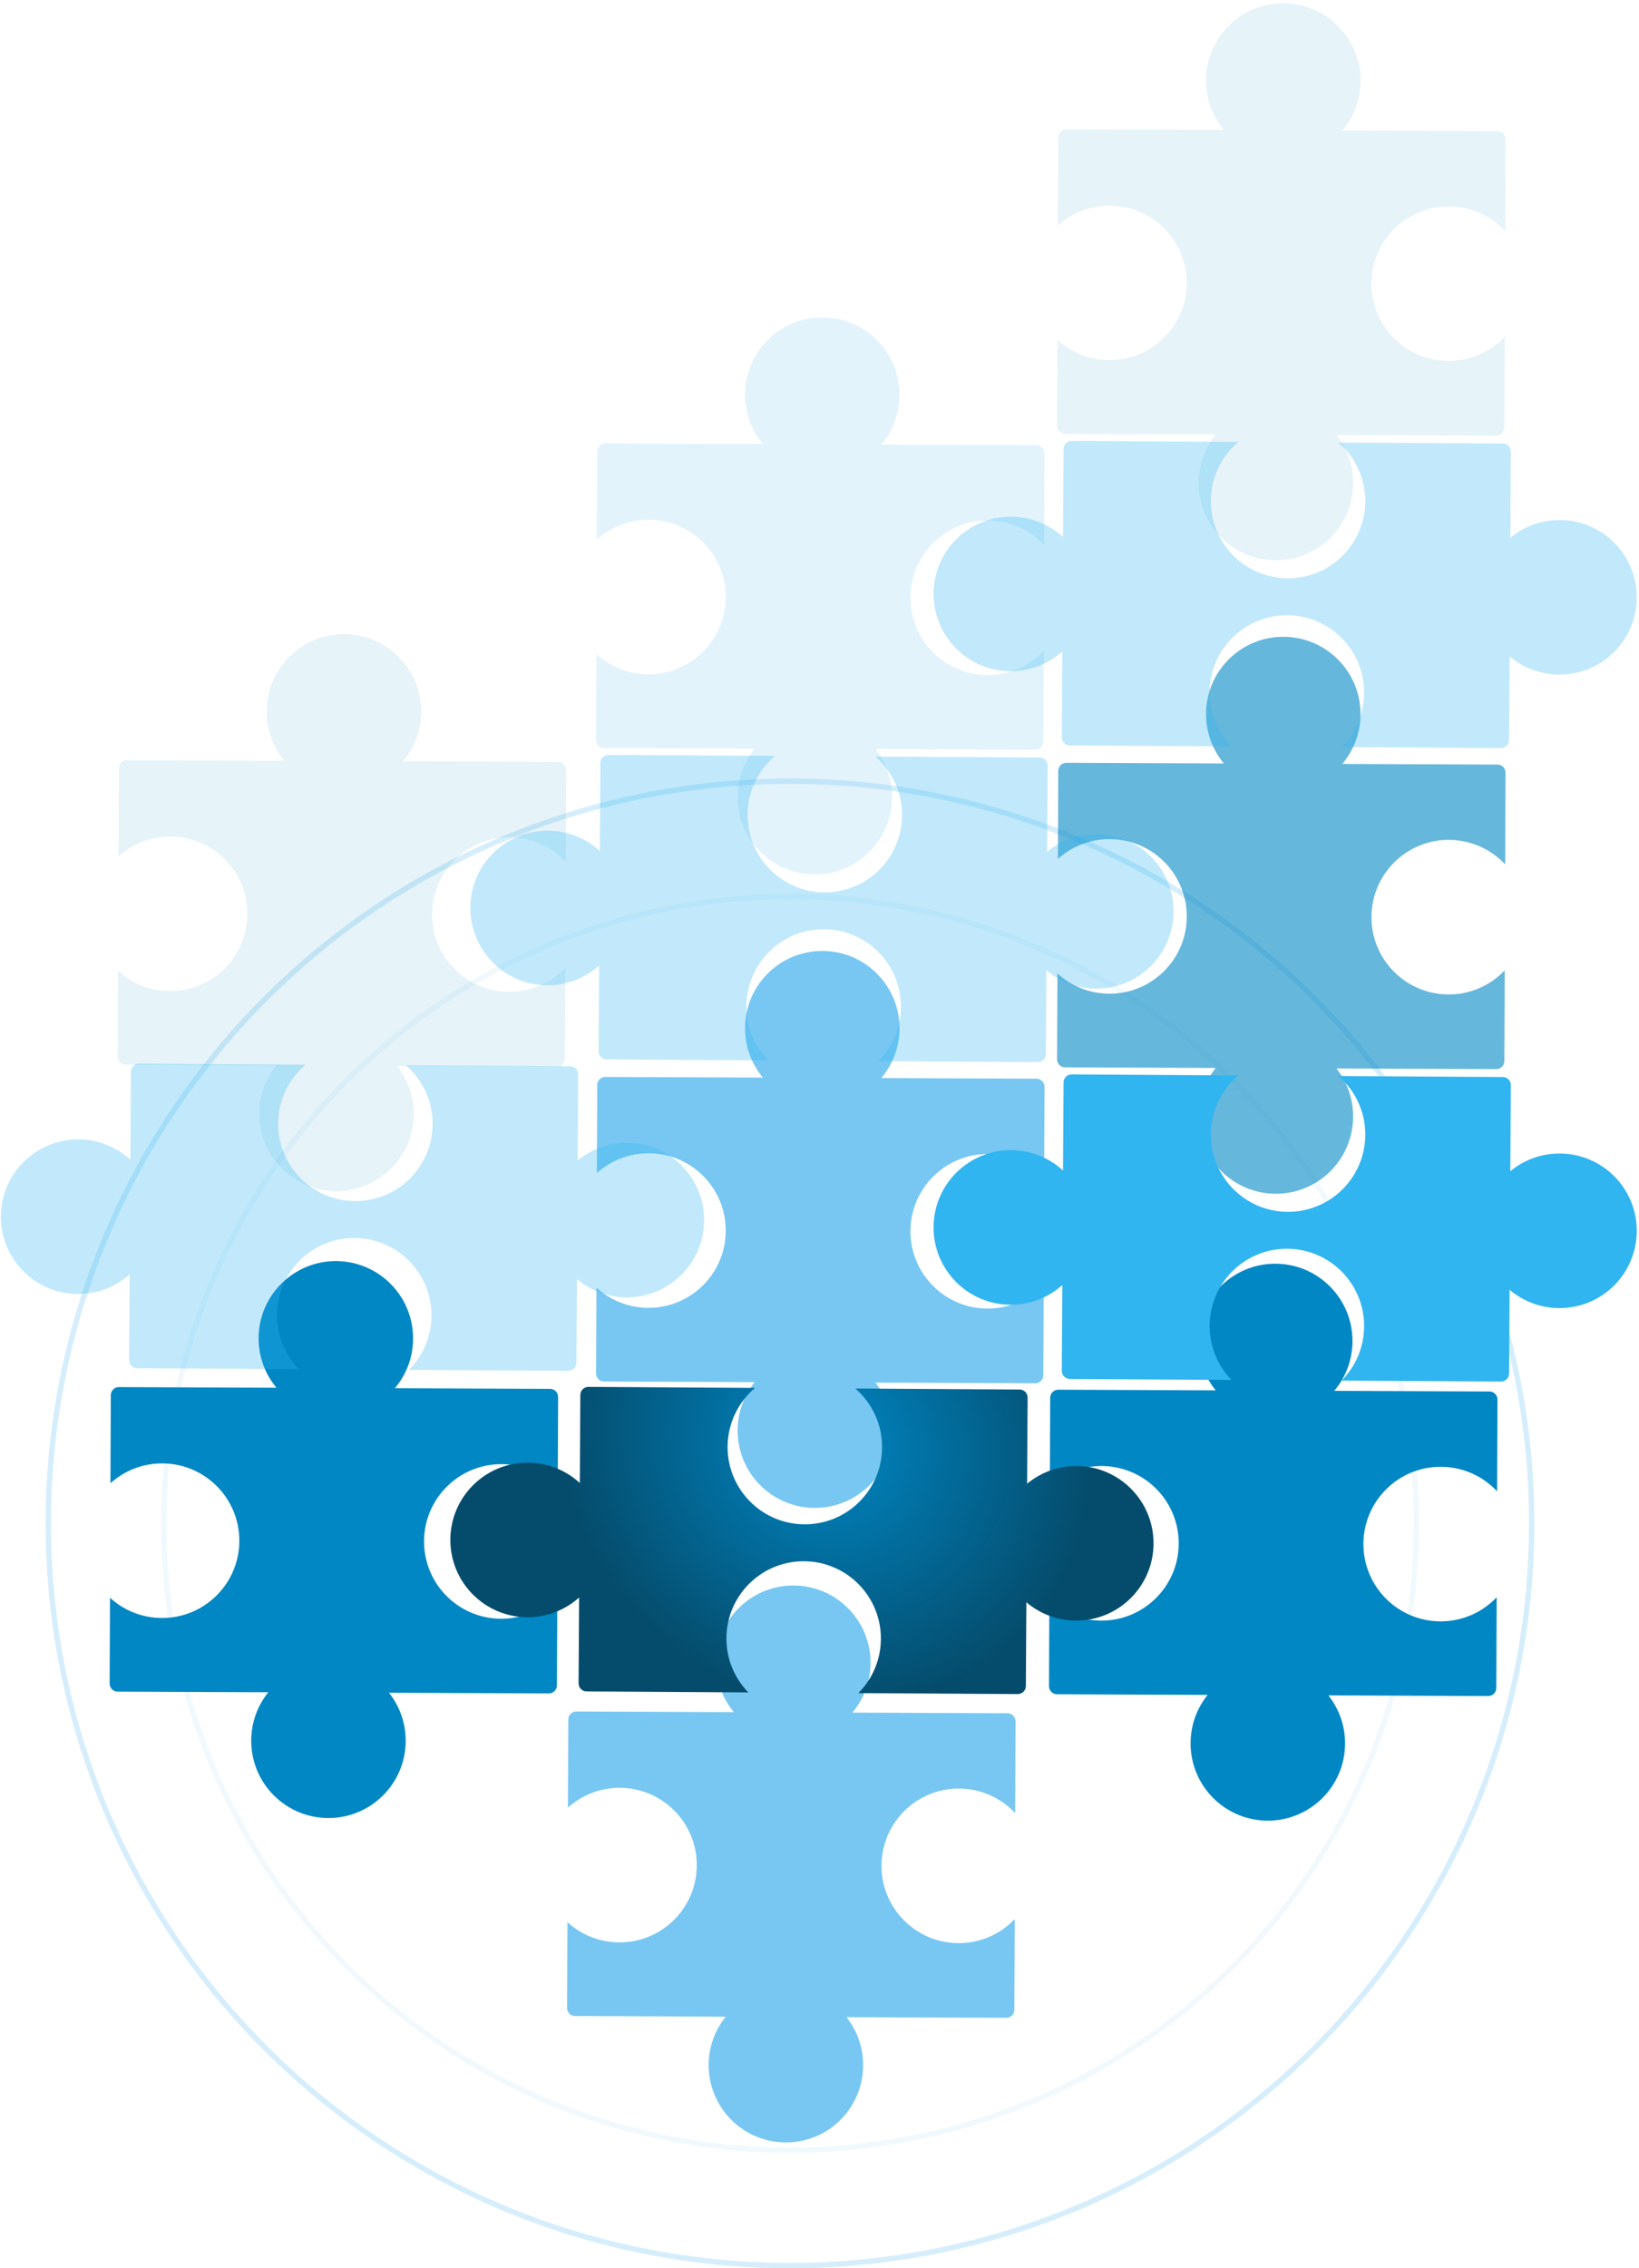 <svg width="611" height="845" viewBox="0 0 611 845" fill="none" xmlns="http://www.w3.org/2000/svg">
<circle cx="294.5" cy="567.5" r="276.5" stroke="#77C7F2" stroke-opacity="0.3" stroke-width="2"/>
<circle cx="294.5" cy="567.5" r="233.5" stroke="#77C7F2" stroke-opacity="0.09" stroke-width="2"/>
<path fill-rule="evenodd" clip-rule="evenodd" d="M450.208 631.388C446.248 636.297 443.866 642.535 443.838 649.333C443.773 665.235 456.611 678.179 472.513 678.244C488.414 678.31 501.358 665.472 501.424 649.57C501.452 642.772 499.121 636.514 495.202 631.572L554.788 631.817C556.445 631.824 557.793 630.486 557.8 628.83L557.939 595.033C552.665 600.586 545.202 604.035 536.939 604.001C521.038 603.936 508.2 590.992 508.265 575.09C508.33 559.188 521.274 546.35 537.176 546.416C545.438 546.45 552.873 549.96 558.101 555.556L558.241 521.378C558.248 519.721 556.911 518.372 555.254 518.366L497.395 518.128C501.605 513.145 504.154 506.71 504.183 499.677C504.248 483.775 491.41 470.831 475.508 470.766C459.607 470.7 446.663 483.538 446.597 499.44C446.568 506.474 449.064 512.929 453.233 517.947L394.514 517.705C392.857 517.699 391.509 519.036 391.502 520.693L391.367 553.517C396.497 548.902 403.293 546.105 410.736 546.135C426.638 546.201 439.476 559.145 439.411 575.046C439.345 590.948 426.402 603.786 410.5 603.721C403.056 603.69 396.284 600.838 391.192 596.181L391.061 628.145C391.054 629.802 392.391 631.15 394.048 631.157L450.208 631.388Z" fill="#0087C4"/>
<path fill-rule="evenodd" clip-rule="evenodd" d="M453.209 397.847C449.248 402.756 446.867 408.994 446.839 415.792C446.773 431.694 459.611 444.638 475.513 444.703C491.415 444.769 504.359 431.931 504.424 416.029C504.452 409.231 502.122 402.973 498.202 398.031L557.788 398.276C559.445 398.283 560.794 396.945 560.801 395.289L560.939 361.492C555.666 367.044 548.202 370.494 539.94 370.46C524.038 370.395 511.2 357.451 511.265 341.549C511.331 325.647 524.275 312.809 540.176 312.875C548.439 312.909 555.874 316.419 561.102 322.015L561.242 287.837C561.249 286.18 559.911 284.831 558.254 284.825L500.396 284.587C504.606 279.604 507.154 273.169 507.183 266.136C507.248 250.234 494.411 237.29 478.509 237.225C462.607 237.159 449.663 249.997 449.598 265.899C449.569 272.933 452.065 279.388 456.233 284.405L397.515 284.164C395.858 284.158 394.509 285.495 394.502 287.152L394.368 319.976C399.497 315.361 406.293 312.564 413.737 312.594C429.639 312.66 442.477 325.604 442.411 341.505C442.346 357.407 429.402 370.245 413.5 370.18C406.057 370.149 399.284 367.297 394.192 362.639L394.061 394.604C394.054 396.261 395.392 397.609 397.049 397.616L453.209 397.847Z" fill="#0087C4" fill-opacity="0.6"/>
<path fill-rule="evenodd" clip-rule="evenodd" d="M453.209 161.847C449.249 166.756 446.867 172.994 446.839 179.792C446.774 195.694 459.612 208.638 475.514 208.703C491.415 208.769 504.359 195.931 504.425 180.029C504.453 173.231 502.122 166.973 498.202 162.031L557.789 162.276C559.446 162.283 560.794 160.945 560.801 159.289L560.94 125.492C555.666 131.044 548.203 134.494 539.94 134.46C524.039 134.395 511.201 121.451 511.266 105.549C511.331 89.647 524.275 76.809 540.177 76.875C548.439 76.909 555.874 80.419 561.102 86.015L561.242 51.837C561.249 50.18 559.912 48.831 558.255 48.825L500.396 48.587C504.606 43.604 507.155 37.169 507.184 30.136C507.249 14.234 494.411 1.29 478.509 1.225C462.607 1.159 449.664 13.997 449.598 29.899C449.569 36.933 452.065 43.388 456.234 48.406L397.515 48.164C395.858 48.157 394.51 49.495 394.503 51.152L394.368 83.976C399.498 79.361 406.294 76.564 413.737 76.594C429.639 76.66 442.477 89.604 442.412 105.505C442.346 121.407 429.403 134.245 413.501 134.18C406.057 134.149 399.285 131.297 394.193 126.639L394.062 158.604C394.055 160.261 395.392 161.609 397.049 161.616L453.209 161.847Z" fill="#0087C4" fill-opacity="0.1"/>
<path fill-rule="evenodd" clip-rule="evenodd" d="M100.02 630.412C96.06 635.322 93.678 641.56 93.65 648.358C93.585 664.26 106.423 677.203 122.325 677.269C138.226 677.334 151.17 664.496 151.236 648.594C151.264 641.796 148.933 635.539 145.014 630.597L204.6 630.842C206.257 630.848 207.605 629.511 207.612 627.854L207.751 594.057C202.477 599.61 195.014 603.059 186.751 603.026C170.85 602.96 158.012 590.016 158.077 574.115C158.142 558.213 171.086 545.375 186.988 545.44C195.25 545.474 202.685 548.985 207.913 554.581L208.053 520.402C208.06 518.745 206.723 517.397 205.066 517.39L147.208 517.152C151.417 512.169 153.966 505.735 153.995 498.701C154.06 482.799 141.222 469.855 125.32 469.79C109.419 469.725 96.475 482.563 96.409 498.464C96.38 505.498 98.876 511.953 103.045 516.971L44.326 516.73C42.669 516.723 41.321 518.061 41.314 519.717L41.179 552.541C46.309 547.926 53.105 545.129 60.548 545.16C76.45 545.225 89.288 558.169 89.223 574.071C89.157 589.973 76.214 602.811 60.312 602.745C52.868 602.715 46.096 599.862 41.004 595.205L40.873 627.169C40.866 628.826 42.203 630.175 43.86 630.181L100.02 630.412Z" fill="#0087C4"/>
<path fill-rule="evenodd" clip-rule="evenodd" d="M103.02 396.872C99.06 401.781 96.678 408.02 96.65 414.818C96.585 430.719 109.423 443.663 125.325 443.729C141.226 443.794 154.17 430.956 154.236 415.054C154.264 408.256 151.933 401.999 148.014 397.057L207.6 397.302C209.257 397.308 210.605 395.971 210.612 394.314L210.751 360.517C205.477 366.07 198.014 369.519 189.751 369.485C173.85 369.42 161.012 356.476 161.077 340.575C161.142 324.673 174.086 311.835 189.988 311.9C198.25 311.934 205.685 315.445 210.913 321.041L211.053 286.862C211.06 285.205 209.723 283.857 208.066 283.85L150.208 283.612C154.417 278.629 156.966 272.195 156.995 265.161C157.06 249.259 144.222 236.315 128.32 236.25C112.419 236.185 99.475 249.023 99.409 264.924C99.38 271.958 101.876 278.413 106.045 283.431L47.326 283.19C45.669 283.183 44.321 284.521 44.314 286.177L44.179 319.001C49.309 314.386 56.105 311.589 63.548 311.62C79.45 311.685 92.288 324.629 92.223 340.531C92.157 356.433 79.214 369.271 63.312 369.205C55.868 369.175 49.096 366.322 44.004 361.665L43.873 393.629C43.866 395.286 45.203 396.635 46.86 396.641L103.02 396.872Z" fill="#0087C4" fill-opacity="0.1"/>
<path fill-rule="evenodd" clip-rule="evenodd" d="M270.552 751.259C266.592 756.168 264.21 762.406 264.182 769.204C264.117 785.106 276.955 798.05 292.856 798.115C308.758 798.181 321.702 785.343 321.767 769.441C321.795 762.643 319.465 756.385 315.545 751.444L375.132 751.688C376.788 751.695 378.137 750.357 378.144 748.701L378.283 714.904C373.009 720.457 365.545 723.906 357.283 723.872C341.381 723.807 328.543 710.863 328.609 694.961C328.674 679.06 341.618 666.222 357.52 666.287C365.782 666.321 373.217 669.832 378.445 675.427L378.585 641.249C378.592 639.592 377.254 638.243 375.598 638.237L317.739 637.999C321.949 633.016 324.498 626.581 324.526 619.548C324.592 603.646 311.754 590.702 295.852 590.637C279.95 590.571 267.006 603.409 266.941 619.311C266.912 626.345 269.408 632.8 273.576 637.818L214.858 637.576C213.201 637.57 211.852 638.907 211.846 640.564L211.711 673.388C216.841 668.773 223.636 665.976 231.08 666.007C246.982 666.072 259.82 679.016 259.755 694.918C259.689 710.819 246.745 723.657 230.844 723.592C223.4 723.561 216.627 720.709 211.536 716.052L211.404 748.016C211.397 749.673 212.735 751.021 214.392 751.028L270.552 751.259Z" fill="#77C7F2"/>
<path fill-rule="evenodd" clip-rule="evenodd" d="M281.351 514.872C277.39 519.781 275.009 526.02 274.981 532.818C274.916 548.719 287.754 561.663 303.655 561.729C319.557 561.794 332.501 548.956 332.566 533.054C332.594 526.256 330.264 519.999 326.344 515.057L385.93 515.302C387.587 515.308 388.936 513.971 388.943 512.314L389.082 478.517C383.808 484.07 376.344 487.519 368.082 487.485C352.18 487.42 339.342 474.476 339.407 458.575C339.473 442.673 352.417 429.835 368.318 429.9C376.581 429.934 384.016 433.445 389.244 439.041L389.384 404.862C389.391 403.205 388.053 401.857 386.396 401.85L328.538 401.612C332.748 396.629 335.296 390.195 335.325 383.161C335.391 367.259 322.553 354.315 306.651 354.25C290.749 354.185 277.805 367.023 277.74 382.924C277.711 389.958 280.207 396.413 284.375 401.431L225.657 401.19C224 401.183 222.651 402.521 222.644 404.177L222.51 437.001C227.639 432.386 234.435 429.589 241.879 429.62C257.781 429.685 270.619 442.629 270.553 458.531C270.488 474.433 257.544 487.271 241.642 487.205C234.199 487.175 227.426 484.322 222.334 479.665L222.203 511.629C222.196 513.286 223.534 514.635 225.191 514.641L281.351 514.872Z" fill="#77C7F2"/>
<path fill-rule="evenodd" clip-rule="evenodd" d="M281.351 278.871C277.391 283.78 275.009 290.019 274.981 296.817C274.916 312.718 287.754 325.662 303.656 325.728C319.558 325.793 332.501 312.955 332.567 297.053C332.595 290.255 330.264 283.998 326.345 279.056L385.931 279.301C387.588 279.307 388.936 277.97 388.943 276.313L389.082 242.516C383.808 248.069 376.345 251.518 368.082 251.484C352.181 251.419 339.343 238.475 339.408 222.574C339.473 206.672 352.417 193.834 368.319 193.899C376.581 193.933 384.016 197.444 389.244 203.04L389.385 168.861C389.391 167.204 388.054 165.856 386.397 165.849L328.539 165.611C332.748 160.628 335.297 154.194 335.326 147.16C335.391 131.258 322.553 118.314 306.651 118.249C290.75 118.184 277.806 131.022 277.74 146.923C277.712 153.957 280.207 160.412 284.376 165.43L225.657 165.189C224 165.182 222.652 166.52 222.645 168.176L222.51 201C227.64 196.385 234.436 193.588 241.879 193.619C257.781 193.684 270.619 206.628 270.554 222.53C270.489 238.432 257.545 251.27 241.643 251.204C234.199 251.174 227.427 248.321 222.335 243.664L222.204 275.628C222.197 277.285 223.534 278.634 225.191 278.64L281.351 278.871Z" fill="#77C7F2" fill-opacity="0.2"/>
<path fill-rule="evenodd" clip-rule="evenodd" d="M270.802 610.222C270.899 594.32 283.869 581.508 299.771 581.605C315.672 581.703 328.484 594.672 328.387 610.574C328.339 618.443 325.138 625.556 319.99 630.722L379.411 631.085C381.067 631.095 382.419 629.76 382.429 628.103L382.62 596.889C387.595 601.109 394.024 603.67 401.057 603.713C416.959 603.81 429.928 590.998 430.026 575.097C430.123 559.195 417.311 546.225 401.409 546.128C394.376 546.085 387.916 548.568 382.89 552.726L383.086 520.653C383.096 518.996 381.761 517.645 380.105 517.635L318.84 517.26C325 522.579 328.878 530.462 328.824 539.237C328.727 555.139 315.757 567.951 299.856 567.854C283.954 567.756 271.142 554.787 271.239 538.885C271.293 530.109 275.267 522.274 281.491 517.031L219.367 516.651C217.71 516.641 216.358 517.976 216.348 519.633L216.148 552.456C211.065 547.789 204.298 544.923 196.855 544.877C180.953 544.78 167.983 557.592 167.886 573.493C167.789 589.395 180.601 602.364 196.502 602.462C203.946 602.507 210.747 599.724 215.887 595.119L215.691 627.083C215.681 628.74 217.016 630.092 218.673 630.102L278.952 630.47C273.867 625.242 270.754 618.091 270.802 610.222Z" fill="url(#paint0_radial)"/>
<path fill-rule="evenodd" clip-rule="evenodd" d="M450.94 493.809C451.038 477.908 464.007 465.096 479.909 465.193C495.81 465.291 508.622 478.26 508.525 494.162C508.477 502.031 505.276 509.144 500.128 514.309L559.549 514.673C561.206 514.683 562.557 513.348 562.567 511.691L562.758 480.477C567.733 484.696 574.162 487.258 581.195 487.301C597.097 487.398 610.066 474.586 610.164 458.685C610.261 442.783 597.449 429.813 581.548 429.716C574.514 429.673 568.054 432.156 563.028 436.314L563.224 404.241C563.234 402.584 561.9 401.233 560.243 401.222L498.978 400.848C505.138 406.167 509.016 414.049 508.962 422.825C508.865 438.727 495.895 451.539 479.994 451.441C464.092 451.344 451.28 438.375 451.378 422.473C451.431 413.697 455.406 405.862 461.63 400.619L399.505 400.239C397.848 400.229 396.497 401.564 396.486 403.221L396.286 436.044C391.203 431.377 384.437 428.51 376.993 428.465C361.091 428.368 348.122 441.179 348.024 457.081C347.927 472.983 360.739 485.952 376.641 486.05C384.084 486.095 390.886 483.312 396.025 478.707L395.829 510.671C395.819 512.328 397.154 513.679 398.811 513.69L459.09 514.058C454.005 508.83 450.892 501.679 450.94 493.809Z" fill="#30B5F0"/>
<path fill-rule="evenodd" clip-rule="evenodd" d="M450.941 257.809C451.038 241.908 464.008 229.096 479.909 229.193C495.811 229.291 508.623 242.26 508.526 258.162C508.477 266.031 505.277 273.144 500.129 278.309L559.549 278.673C561.206 278.683 562.557 277.348 562.567 275.691L562.758 244.477C567.733 248.696 574.162 251.258 581.196 251.301C597.097 251.398 610.067 238.586 610.164 222.685C610.262 206.783 597.45 193.813 581.548 193.716C574.515 193.673 568.055 196.156 563.029 200.314L563.225 168.241C563.235 166.584 561.9 165.233 560.243 165.222L498.979 164.848C505.138 170.167 509.016 178.049 508.963 186.825C508.866 202.727 495.896 215.539 479.994 215.441C464.093 215.344 451.281 202.375 451.378 186.473C451.432 177.697 455.406 169.862 461.63 164.619L399.505 164.239C397.848 164.229 396.497 165.564 396.487 167.221L396.286 200.044C391.204 195.377 384.437 192.51 376.993 192.465C361.092 192.368 348.122 205.179 348.025 221.081C347.928 236.983 360.74 249.952 376.641 250.05C384.085 250.095 390.886 247.312 396.025 242.707L395.83 274.671C395.819 276.328 397.154 277.679 398.811 277.69L459.091 278.058C454.006 272.83 450.893 265.679 450.941 257.809Z" fill="#30B5F0" fill-opacity="0.3"/>
<path fill-rule="evenodd" clip-rule="evenodd" d="M278.26 374.79C278.357 358.888 291.327 346.076 307.228 346.174C323.13 346.271 335.942 359.241 335.844 375.142C335.796 383.011 332.596 390.124 327.448 395.29L386.868 395.653C388.525 395.664 389.876 394.329 389.886 392.672L390.077 361.457C395.052 365.677 401.481 368.238 408.515 368.281C424.416 368.379 437.386 355.567 437.483 339.665C437.58 323.763 424.768 310.794 408.867 310.697C401.833 310.654 395.374 313.136 390.347 317.294L390.544 285.221C390.554 283.564 389.219 282.213 387.562 282.203L326.298 281.828C332.457 287.147 336.335 295.03 336.282 303.806C336.184 319.707 323.215 332.519 307.313 332.422C291.412 332.325 278.6 319.355 278.697 303.453C278.751 294.678 282.725 286.843 288.949 281.6L226.824 281.22C225.167 281.209 223.816 282.544 223.806 284.201L223.605 317.024C218.523 312.357 211.756 309.491 204.312 309.445C188.411 309.348 175.441 322.16 175.344 338.062C175.246 353.963 188.058 366.933 203.96 367.03C211.404 367.076 218.205 364.292 223.344 359.688L223.148 391.652C223.138 393.309 224.473 394.66 226.13 394.67L286.409 395.039C281.325 389.81 278.212 382.659 278.26 374.79Z" fill="#30B5F0" fill-opacity="0.3"/>
<path fill-rule="evenodd" clip-rule="evenodd" d="M103.26 489.809C103.357 473.908 116.327 461.096 132.228 461.193C148.13 461.291 160.942 474.26 160.844 490.162C160.796 498.031 157.596 505.144 152.448 510.309L211.868 510.673C213.525 510.683 214.876 509.348 214.886 507.691L215.077 476.477C220.052 480.696 226.481 483.258 233.515 483.301C249.416 483.398 262.386 470.586 262.483 454.685C262.58 438.783 249.768 425.813 233.867 425.716C226.833 425.673 220.374 428.156 215.347 432.314L215.544 400.241C215.554 398.584 214.219 397.233 212.562 397.222L151.298 396.848C157.457 402.167 161.335 410.049 161.282 418.825C161.184 434.727 148.215 447.539 132.313 447.441C116.412 447.344 103.6 434.375 103.697 418.473C103.751 409.697 107.725 401.862 113.949 396.619L51.824 396.239C50.167 396.229 48.816 397.564 48.806 399.221L48.605 432.044C43.523 427.377 36.756 424.51 29.312 424.465C13.411 424.368 0.441 437.179 0.344 453.081C0.246 468.983 13.058 481.952 28.96 482.05C36.404 482.095 43.205 479.312 48.344 474.707L48.148 506.671C48.138 508.328 49.473 509.679 51.13 509.69L111.409 510.058C106.325 504.83 103.212 497.679 103.26 489.809Z" fill="#30B5F0" fill-opacity="0.3"/>
<defs>
<radialGradient id="paint0_radial" cx="0" cy="0" r="1" gradientUnits="userSpaceOnUse" gradientTransform="translate(307.777 537.39) rotate(130.357) scale(94.255 101.324)">
<stop stop-color="#0087C4"/>
<stop offset="1" stop-color="#054C6C"/>
</radialGradient>
</defs>
</svg>
